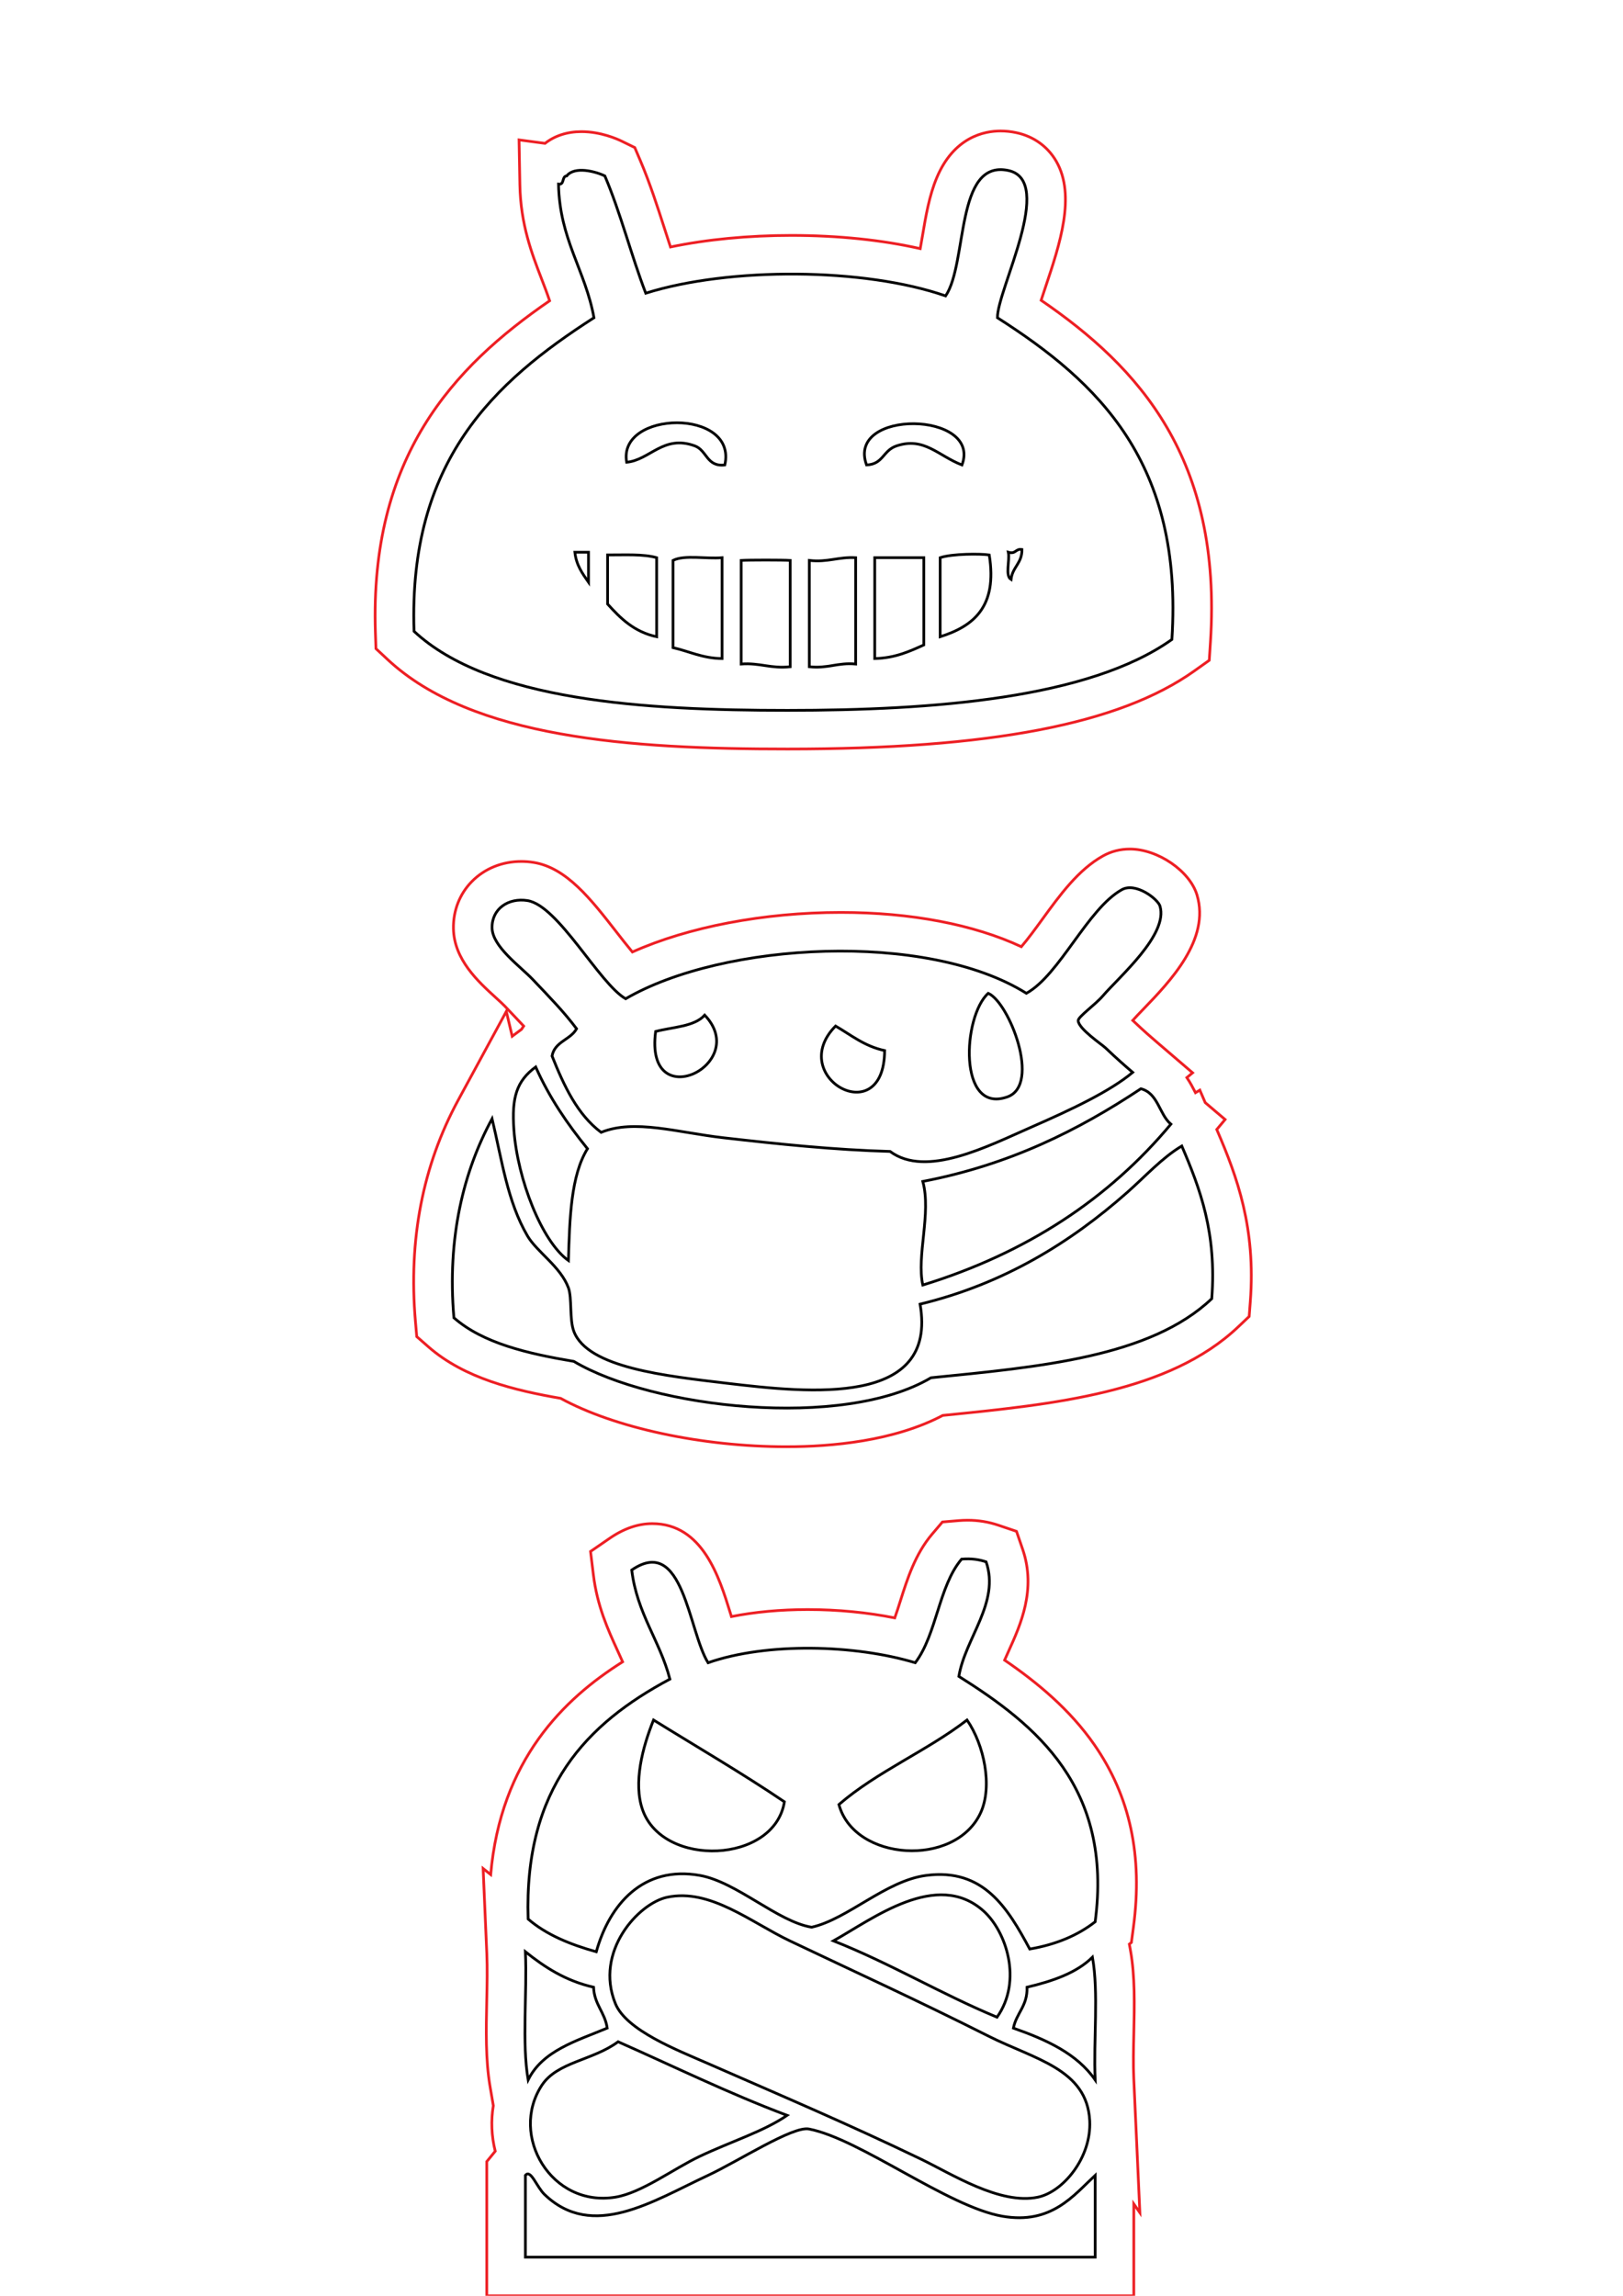 <?xml version="1.0" encoding="utf-8"?>
<!-- Generator: Adobe Illustrator 14.0.0, SVG Export Plug-In . SVG Version: 6.00 Build 43363)  -->
<!DOCTYPE svg PUBLIC "-//W3C//DTD SVG 1.1//EN" "http://www.w3.org/Graphics/SVG/1.1/DTD/svg11.dtd">
<svg version="1.1" id="Layer_1" xmlns="http://www.w3.org/2000/svg" xmlns:xlink="http://www.w3.org/1999/xlink" x="0px" y="0px"
	 width="595.28px" height="841.89px" viewBox="0 0 595.28 841.89" enable-background="new 0 0 595.28 841.89" xml:space="preserve">
<path fill="none" stroke="#ED1F24" d="M288.516,530.529c-30.998,0-63.095-6.916-82.884-17.742
	c-16.691-2.908-35.152-7.219-48.481-18.881l-4.296-3.758l-0.492-5.688c-2.58-29.822,2.689-57.064,15.662-80.971l17.68-32.583
	l2.159,9.09c0.056-0.042,3.417-2.537,3.417-2.537c0.254-0.415,0.517-0.812,0.786-1.192c-1.502-1.616-3.12-3.317-4.903-5.19
	l-1.963-2.065c-0.778-0.82-2.044-1.973-3.384-3.193c-6.457-5.881-15.301-13.935-15.506-25.307
	c-0.118-6.572,2.276-12.695,6.742-17.242c4.668-4.753,11.116-7.371,18.155-7.371c1.502,0,3.025,0.124,4.53,0.366
	c12.026,1.94,20.955,13.416,30.408,25.564c1.694,2.178,3.829,4.92,5.794,7.278c20.475-9.179,48.159-14.511,76.468-14.511
	c25.689,0,48.732,4.419,66.201,12.572c2.525-2.953,5.262-6.721,7.662-10.023c6.5-8.95,13.223-18.205,22.266-23.26
	c3.002-1.678,6.324-2.528,9.875-2.528c10.23,0,21.959,8.013,24.609,16.812c4.936,16.368-9.908,31.771-19.732,41.962
	c-1.49,1.546-2.904,3.014-3.834,4.069c4.273,4.047,6.898,6.296,9.219,8.285l12.74,10.917l-2.109,1.757
	c1.23,1.811,2.127,3.543,2.828,4.897c0.105,0.205,0.223,0.431,0.34,0.657l1.6-0.958l1.971,4.587l7.295,6.188l-3.061,3.668
	l0.193,0.45c7.258,16.887,14.17,35.637,12.109,62.667l-0.414,5.443l-3.959,3.758c-25.537,24.244-67.664,28.465-108.418,32.529
	c-17.914,9.439-40.814,11.48-57.271,11.48C288.518,530.529,288.517,530.529,288.516,530.529z"/>
<path fill="none" stroke="#000000" d="M405.453,384.252c-1.346-1.277-9.971-7.05-9.998-9.999c-0.014-1.409,6.293-5.846,8.998-8.999
	c6.129-7.14,24.143-22.562,20.998-32.996c-0.771-2.562-8.896-8.851-13.998-5.999c-12.58,7.032-22.762,31.229-34.996,37.995
	c-36.508-22.902-111.189-18.842-146.982,2c-9.709-5.562-24.666-34.168-35.995-35.996c-6.989-1.128-13.125,2.991-12.999,9.999
	c0.125,6.921,10.268,14.014,14.998,18.998c6.417,6.76,11.318,11.757,15.998,17.998c-2.242,4.089-8.021,4.644-8.998,9.999
	c4.391,10.941,9.236,21.427,17.998,27.997c12.257-4.982,28.008,0.065,44.994,1.999c20.446,2.33,40.339,4.414,60.992,5
	c13.25,9.822,35.635-1.838,51.994-8.999c14.594-6.39,28.568-12.98,36.994-19.998C412.701,390.895,409.941,388.512,405.453,384.252z
	 M188.481,414.249c1.309,18.32,10.324,41.115,19.997,47.994c0.476-15.521,0.878-31.117,6.999-40.995
	c-7.314-9.016-13.979-18.684-18.998-29.996C189.461,396.46,187.635,402.417,188.481,414.249z M418.451,399.25
	c-22.832,15.163-48.113,27.878-79.99,33.996c3.191,11.668-2.355,27.293,0,37.996c38.219-11.775,68.256-31.734,90.99-58.993
	C425.123,408.578,424.803,400.899,418.451,399.25z M166.483,483.24c10.667,9.332,26.883,13.111,43.995,15.998
	c28.835,17.146,98.573,25.188,130.983,6c39.994-4,80.42-7.57,102.988-28.998c1.842-24.174-4.287-40.373-11-55.993
	c-7.242,4.338-13.236,11.022-19.996,16.999c-20.807,18.395-45.27,33.561-75.992,40.994c6.555,37.596-40.207,32.67-70.99,28.998
	c-22.312-2.664-50.9-5.643-55.993-18.998c-1.693-4.439-0.618-12.262-2-15.998c-2.874-7.768-11.577-13.166-14.998-18.998
	c-7.347-12.527-9.358-27.666-12.999-42.995C170.061,429.453,163.936,453.799,166.483,483.24z"/>
<path fill="none" stroke="#000000" d="M362.459,364.255c7.609,3.245,19.551,33.57,6.998,37.995
	C351.256,408.667,353.08,372.676,362.459,364.255z"/>
<path fill="none" stroke="#000000" d="M258.471,372.254c17.173,18.02-22.169,37.331-17.997,5.999
	C246.803,376.583,254.717,376.499,258.471,372.254z"/>
<path fill="none" stroke="#000000" d="M306.465,376.253c5.705,3.294,10.576,7.422,17.998,8.999
	C324.305,415.238,288.113,394.916,306.465,376.253z"/>
<g>
	<path fill="none" stroke="#ED1F24" d="M178.536,841.89v-49.218l3.107-3.809c-1.387-5.517-1.617-11.206-0.704-16.707l-1.202-7.05
		c-1.67-9.797-1.436-20.776-1.21-31.394c0.131-6.165,0.255-11.988,0.022-17.369l-1.348-31.128l2.77,2.212
		c3.688-42.015,26.814-64.423,48.394-78.02c-0.594-1.349-1.214-2.705-1.845-4.083c-3.508-7.666-7.484-16.354-8.885-27.864
		l-1.038-8.523l7.074-4.867c5.153-3.544,10.39-5.342,15.565-5.342c18.499,0,24.597,19.73,28.632,32.785
		c0.131,0.424,0.265,0.858,0.402,1.299c8.547-1.696,18.022-2.575,28.014-2.575c10.931,0,21.904,1.067,31.895,3.062
		c0.723-2.024,1.407-4.184,2.083-6.316c2.541-8.021,5.423-17.115,11.627-24.414l3.782-4.449l5.818-0.493
		c1.145-0.097,2.288-0.146,3.397-0.146c3.958,0,7.665,0.603,11.333,1.841l6.612,2.231l2.263,6.603
		c5.057,14.756-0.806,27.713-5.085,37.174c-0.53,1.172-1.053,2.326-1.543,3.453c11.794,8.07,23.877,17.996,32.929,31.052
		c13.094,18.887,17.783,40.724,14.337,66.759l-0.76,5.737l-0.754,0.59l0.414,2.312c1.692,9.446,1.458,20.038,1.23,30.281
		c-0.131,5.895-0.255,11.464-0.022,16.571l2.236,49.326l-2.223-3.218v33.698H178.536z"/>
	<path fill="none" stroke="#000000" d="M231.705,575.748c1.953,16.045,10.267,25.729,13.998,39.995
		c-30.408,16.253-53.55,39.771-51.994,87.989c6.615,5.717,15.344,9.319,24.997,11.998c4.811-17.339,17.21-31.721,37.995-27.996
		c13.572,2.432,28.5,16.958,40.995,18.997c13.27-2.979,27.147-17.05,41.995-18.997c21.049-2.762,29.909,11.954,37.995,26.996
		c9.675-1.657,17.639-5.025,23.997-9.999c6.533-49.348-21.692-72.184-49.994-89.988c2.307-14.051,15.122-27.045,9.999-41.995
		c-2.492-0.841-5.357-1.309-8.999-1c-8.423,9.908-9.085,27.577-16.998,37.996c-22.207-6.702-54.48-7.509-75.99,0
		C252.465,598.077,250.669,562.703,231.705,575.748z M225.705,734.729c4.014,9.871,22.869,17.126,33.996,21.997
		c28.491,12.473,51.297,22.151,77.99,34.995c11.313,5.444,29.11,16.924,42.994,13.998c9.224-1.942,19.667-14.456,18.998-27.996
		c-0.938-18.972-20.157-22.53-36.995-30.996c-27.445-13.799-47.55-22.884-72.991-34.996c-14.255-6.786-29.245-19.336-44.995-15.997
		C234.196,697.96,217.943,715.639,225.705,734.729z M360.688,700.732c-17.078-15.2-40.557,2.92-54.993,10.998
		c21.019,8.312,39.276,19.384,59.992,27.997C375.159,726.288,369.008,708.137,360.688,700.732z M193.709,762.725
		c5.276-10.722,17.7-14.297,28.997-18.998c-0.826-5.84-4.736-8.595-5-14.998c-10.318-2.347-17.954-7.376-24.997-12.998
		C193.374,731.064,191.379,749.057,193.709,762.725z M376.687,728.729c0.229,6.896-3.892,9.44-5,14.998
		c12.081,4.251,23.326,9.338,29.997,18.998c-0.665-14.667,1.33-31.993-1-44.994C394.809,723.521,386.119,726.497,376.687,728.729z
		 M226.705,748.727c-9.26,6.894-22.34,7.337-27.997,15.998c-12.027,18.416,3.516,44.832,26.997,40.994
		c9.674-1.58,21.357-10.451,30.996-14.998c11.824-5.577,23.204-9.015,31.996-14.998
		C267.159,767.599,247.271,757.823,226.705,748.727z M367.688,812.719c-20.064-3.461-52.204-28.362-70.991-31.996
		c-5.938-1.148-25.975,11.854-36.995,16.997c-20.313,9.479-42.358,23.964-59.993,7c-2.904-2.794-5.05-9.389-6.999-7
		c0,9.999,0,19.998,0,29.997c69.659,0,139.316,0,208.974,0c0-9.999,0-19.998,0-29.997
		C393.729,805.106,385.658,815.817,367.688,812.719z"/>
	<path fill="none" stroke="#000000" d="M239.704,630.741c16.049,9.947,32.487,19.506,47.994,29.996
		c-3.65,22.676-44.455,24.268-51.993,3C232.196,653.84,235.666,640.738,239.704,630.741z"/>
	<path fill="none" stroke="#000000" d="M307.695,661.737c13.936-12.061,32.321-19.672,46.994-30.996
		c6.263,9.096,9.448,24.298,4.999,33.995C350.421,684.937,313.312,682.596,307.695,661.737z"/>
</g>
<g>
	<path fill="none" stroke="#ED1F24" d="M288.84,274.673c-57.86,0-115.67-3.973-146.639-32.795l-4.312-4.013l-0.197-5.888
		c-2.157-64.386,28.376-97.26,63.899-121.68c-0.894-2.673-1.914-5.325-2.962-8.05c-3.601-9.362-7.682-19.973-7.949-34.463
		l-0.303-16.48l9.528,1.265c3.574-2.795,8.175-4.296,13.35-4.296c7.076,0,13.133,2.693,14.821,3.519l4.744,2.32l2.069,4.859
		c3.489,8.194,6.269,16.841,8.958,25.204c0.698,2.172,1.384,4.304,2.07,6.396c13.266-2.762,28.563-4.243,44.378-4.243
		c17.045,0,33.32,1.694,47.229,4.854c0.303-1.658,0.575-3.275,0.803-4.621c1.228-7.285,2.497-14.818,5.261-21.385
		c6.278-14.917,17.36-17.144,23.408-17.144c1.885,0,3.834,0.212,5.794,0.63c6.341,1.354,11.549,5.105,14.664,10.562
		c7.199,12.609,1.25,30.389-3.998,46.076c-0.499,1.492-1.065,3.184-1.594,4.82c35.918,24.591,66.464,58.081,62.104,125.299
		l-0.437,6.727l-5.494,3.906C410.575,265.578,363.168,274.672,288.84,274.673L288.84,274.673z"/>
	<path fill="none" stroke="#000000" d="M207.851,64.524c-1.889,0.111-0.694,3.306-3,3c0.374,20.291,9.827,31.502,12.999,48.994
		c-36.731,23.595-68.083,52.568-65.992,114.985c27.362,25.466,84.215,28.997,136.982,28.997
		c53.463-0.001,110.544-4.355,140.982-25.997c4.208-64.868-26.979-94.338-63.991-117.985c-0.101-10.27,21.405-50.276,3.999-53.993
		c-19.557-4.176-14.854,33.937-22.997,45.994c-29.791-10.37-79.203-10.654-109.986-1c-5.362-13.969-9.225-29.437-14.998-42.995
		C218.453,62.863,210.721,60.825,207.851,64.524z"/>
	<path fill="none" stroke="#000000" d="M265.843,170.511c-6.706,0.762-6.504-5.347-10.998-6.999
		c-11.518-4.233-16.453,5.198-24.997,5.999C226.42,150.429,270.598,149.651,265.843,170.511z"/>
	<path fill="none" stroke="#000000" d="M352.832,170.511c-8.78-3.408-13.856-10.379-23.997-6.999
		c-5.061,1.687-4.818,6.716-10.998,6.999C310.237,149.9,360.203,150.761,352.832,170.511z"/>
	<path fill="none" stroke="#000000" d="M374.829,201.507c0.07,5.069-3.536,6.462-3.999,10.999c-2.28-1.386-0.373-6.959-1-9.999
		C372.656,203.333,372.42,201.098,374.829,201.507z"/>
	<path fill="none" stroke="#000000" d="M210.85,202.507c1.667,0,3.333,0,5,0c0,3.666,0,7.333,0,10.999
		C213.67,210.352,211.369,207.32,210.85,202.507z"/>
	<path fill="none" stroke="#000000" d="M344.833,233.503c0-9.665,0-19.331,0-28.997c4.429-1.49,14.844-1.475,17.998-1
		C365.921,222.595,356.979,229.649,344.833,233.503z"/>
	<path fill="none" stroke="#000000" d="M222.849,203.507c6.307,0.025,13.061-0.396,17.998,1c0,9.666,0,19.332,0,28.997
		c-8.239-1.76-13.254-6.743-17.998-11.998C222.849,215.505,222.849,209.506,222.849,203.507z"/>
	<path fill="none" stroke="#000000" d="M264.844,204.506c0,12.332,0,24.664,0,36.996c-7.244-0.089-12.01-2.656-17.998-4
		c0-10.665,0-21.33,0-31.996C251.054,203.382,259.025,205.021,264.844,204.506z"/>
	<path fill="none" stroke="#000000" d="M289.84,205.506c0,12.999,0,25.997,0,38.996c-7.106,0.774-11.153-1.513-17.997-1
		c0-12.665,0-25.33,0-37.996C274.7,205.324,286.982,205.324,289.84,205.506z"/>
	<path fill="none" stroke="#000000" d="M313.837,204.506c0,12.999,0,25.997,0,38.996c-6.608-0.609-10.25,1.748-16.998,1
		c0-12.999,0-25.997,0-38.996C303.617,206.285,307.473,204.141,313.837,204.506z"/>
	<path fill="none" stroke="#000000" d="M320.836,204.506c6,0,11.999,0,17.998,0c0,10.666,0,21.331,0,31.997
		c-5.279,2.386-10.522,4.809-17.998,4.999C320.836,229.17,320.836,216.838,320.836,204.506z"/>
</g>
</svg>
